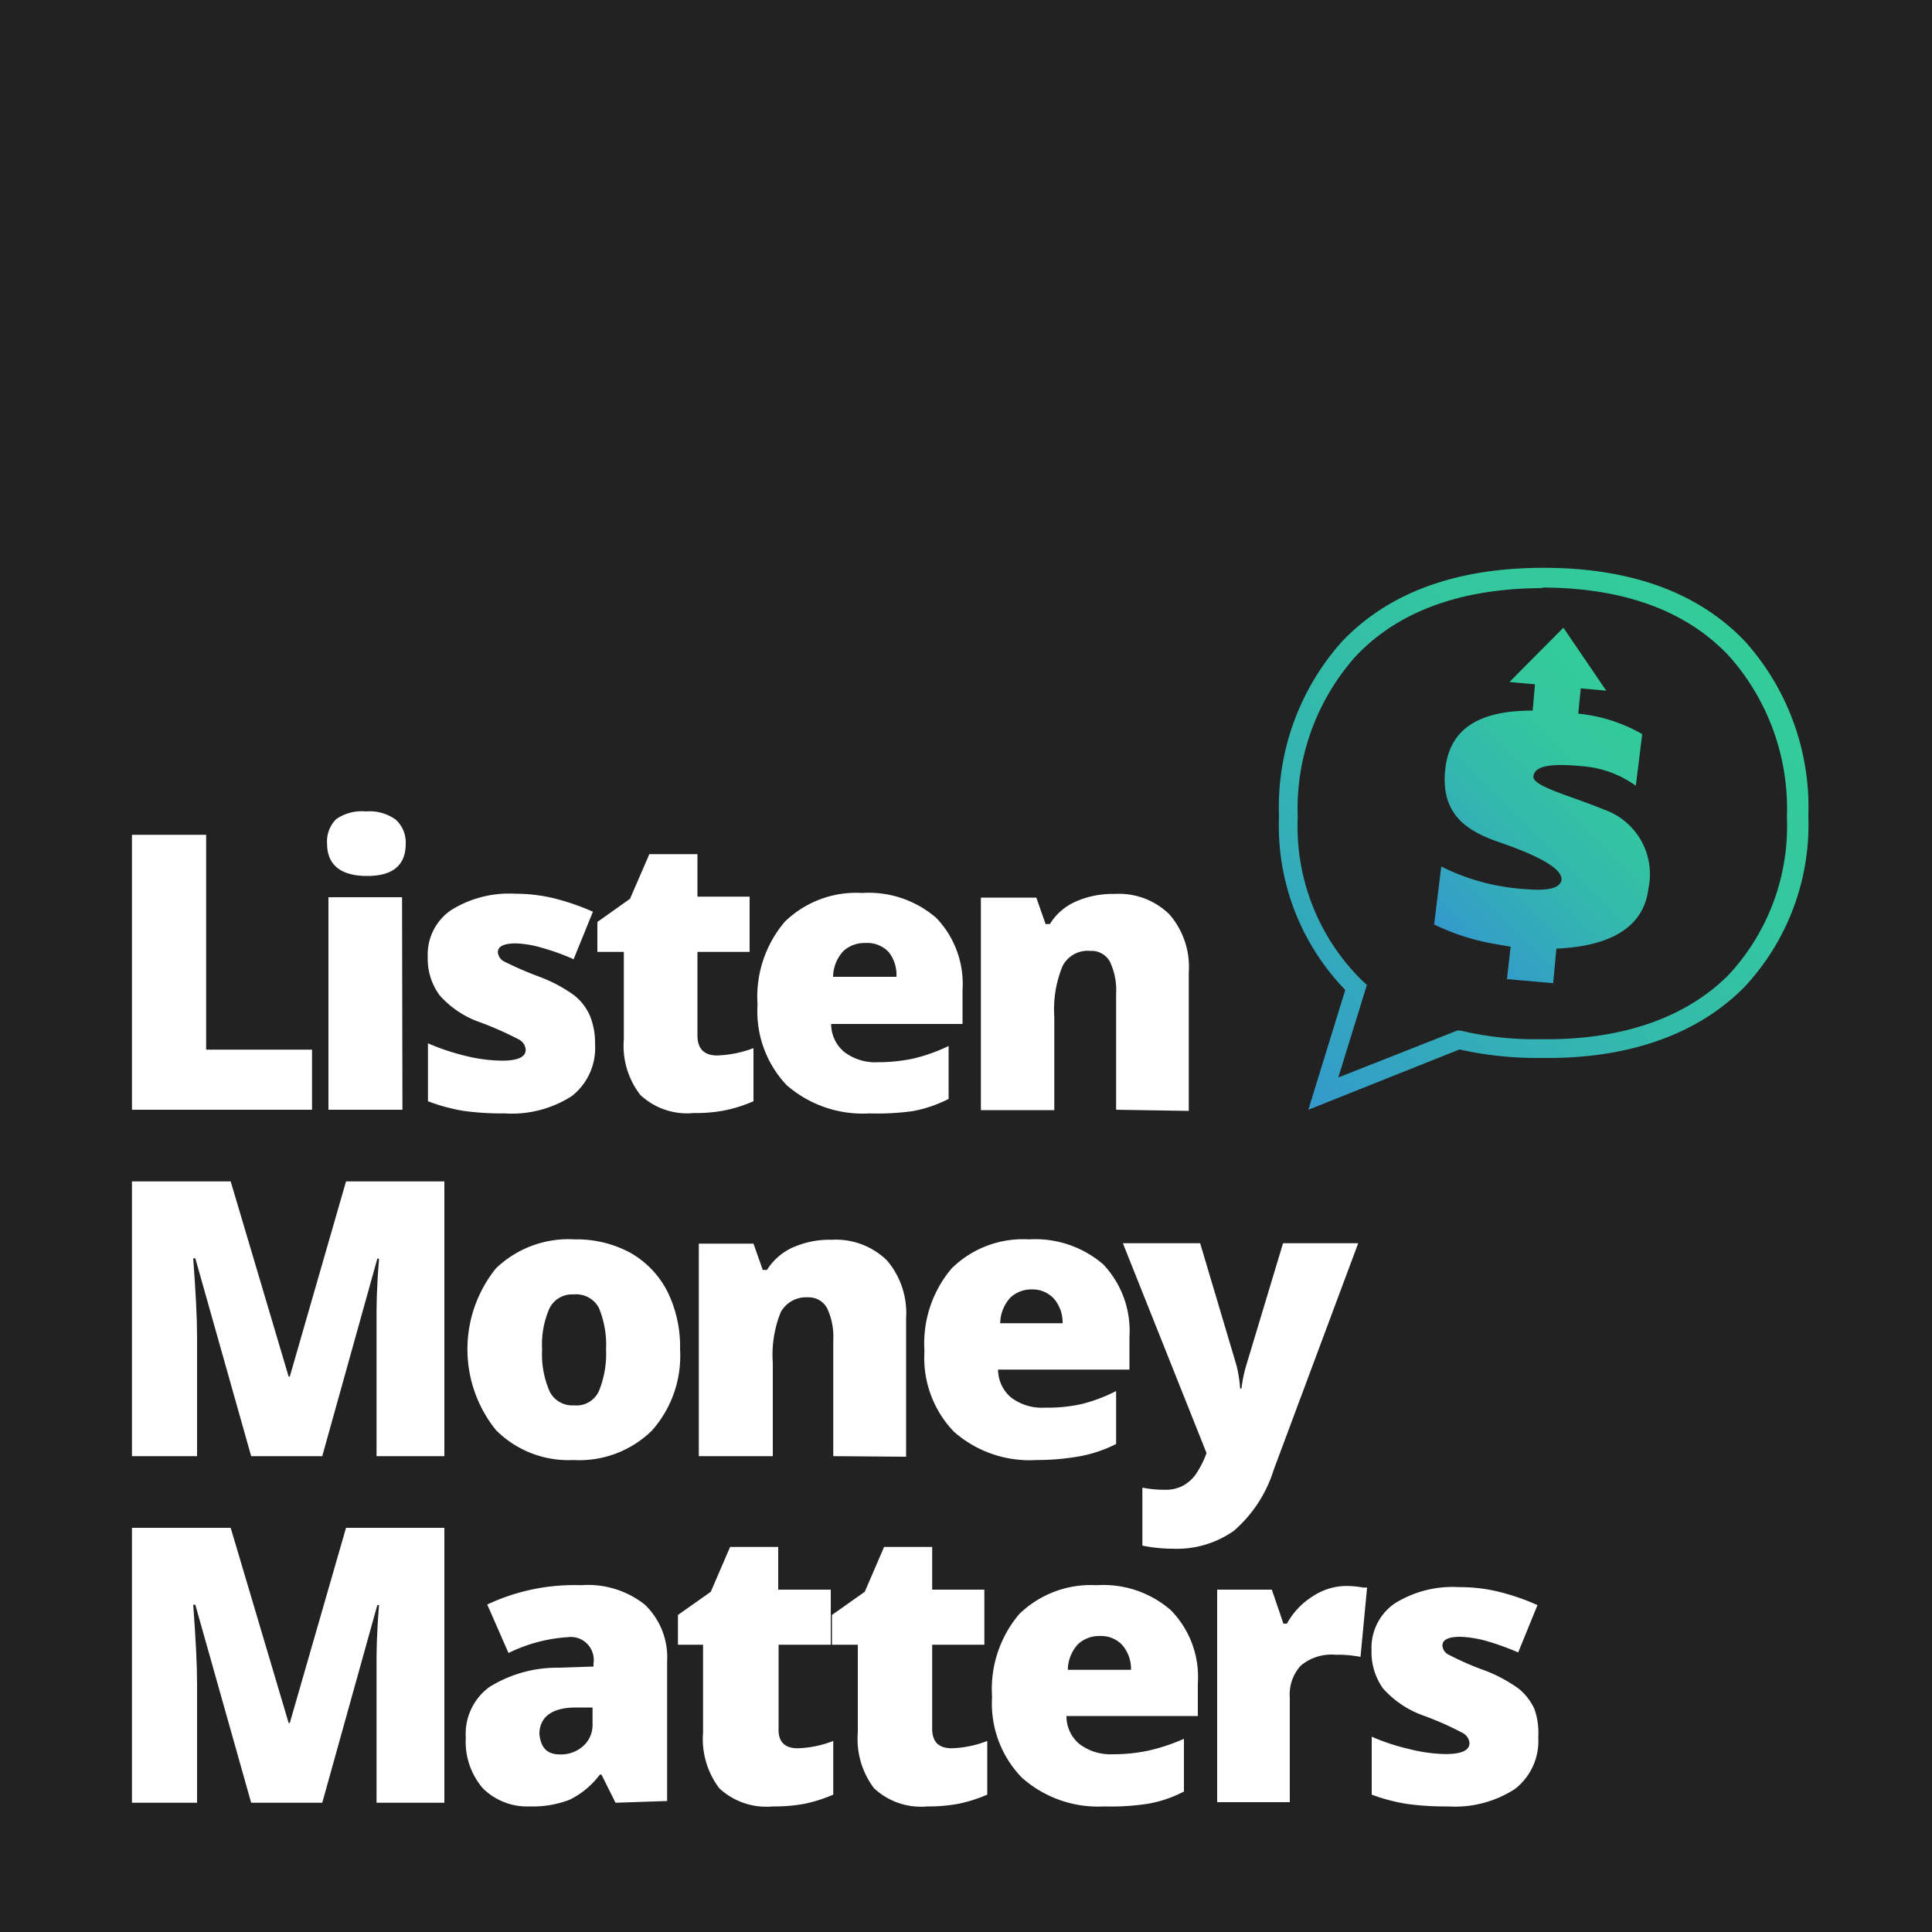 <svg viewBox="0 0 100 100" xmlns="http://www.w3.org/2000/svg" xmlns:xlink="http://www.w3.org/1999/xlink"><linearGradient id="a" gradientUnits="userSpaceOnUse" x1="66.16" x2="89.59" y1="55.88" y2="32.46"><stop offset="0" stop-color="#39c"/><stop offset=".08" stop-color="#33a0c5"/><stop offset=".42" stop-color="#33b8ad"/><stop offset=".74" stop-color="#33c79e"/><stop offset="1" stop-color="#3c9"/></linearGradient><linearGradient id="b" x1="74.64" x2="85.64" xlink:href="#a" y1="48.21" y2="37.2"/><path d="m0 0h100v100h-100z" fill="#222"/><path d="m67.72 57.44 1.91-6.2a12.23 12.23 0 0 1 -3.43-9 12.87 12.87 0 0 1 3.23-9c2.41-2.56 5.93-3.85 10.47-3.85s8.06 1.3 10.46 3.85a12.86 12.86 0 0 1 3.24 9 12.31 12.31 0 0 1 -3.32 8.86c-2.36 2.39-5.86 3.66-10.13 3.66h-.5a18.35 18.35 0 0 1 -4.11-.44zm12.18-27c-4.25 0-7.52 1.19-9.73 3.53a11.87 11.87 0 0 0 -3 8.34 11.18 11.18 0 0 0 3.34 8.45l.24.22-1.48 4.79 6.16-2.43h.15a16.61 16.61 0 0 0 4 .45h.5c4 0 7.25-1.16 9.41-3.35a11.31 11.31 0 0 0 3-8.15 11.89 11.89 0 0 0 -3-8.34c-2.21-2.35-5.48-3.54-9.73-3.54z" fill="url(#a)"/><path d="m85.32 46c-.27 2.24-2.38 3-4.76 3.1l-.17 1.79-2.39-.21.19-1.68-.87-.15a11.67 11.67 0 0 1 -3.09-1l.37-3a11.2 11.2 0 0 0 4.08 1.15c1 .09 2 .12 2.14-.43.13-.83-2.44-1.7-3.28-2-1.65-.57-3-1.46-2.73-3.79s2.14-3 4.52-3l.12-1.36-1.32-.12 2.79-2.81 2.22 3.26-1.32-.12-.13 1.31a8.18 8.18 0 0 1 3.31 1.06l-.33 2.67a5.47 5.47 0 0 0 -2.64-1c-1.27-.12-2.58-.17-2.66.51-.07.52 1.91 1 3.67 1.73a3.54 3.54 0 0 1 2.28 4.09z" fill="url(#b)"/><g fill="#fff"><path d="m6.83 57.44v-14.23h3.84v11.12h5.48v3.11z"/><path d="m16.93 43.67a1.62 1.62 0 0 1 .47-1.27 2.31 2.31 0 0 1 1.54-.4 2.3 2.3 0 0 1 1.55.43 1.59 1.59 0 0 1 .51 1.24c0 1.12-.67 1.67-2 1.67s-2.07-.55-2.07-1.67zm3.9 13.77h-3.83v-11h3.81z"/><path d="m30.8 54.05a3.16 3.16 0 0 1 -1.2 2.68 5.74 5.74 0 0 1 -3.47.9 14.64 14.64 0 0 1 -2.13-.13 9.53 9.53 0 0 1 -1.85-.5v-3a11.61 11.61 0 0 0 1.94.65 8.13 8.13 0 0 0 1.89.25c.82 0 1.23-.19 1.23-.56a.65.65 0 0 0 -.34-.53 17.71 17.71 0 0 0 -2-.89 4.94 4.94 0 0 1 -2.12-1.41 3.19 3.19 0 0 1 -.61-2 2.78 2.78 0 0 1 1.19-2.39 5.67 5.67 0 0 1 3.36-.86 8.33 8.33 0 0 1 2 .24 12.42 12.42 0 0 1 2 .69l-1 2.46a11.21 11.21 0 0 0 -1.6-.58 5.38 5.38 0 0 0 -1.38-.24c-.63 0-.94.15-.94.46a.59.59 0 0 0 .33.48 18.69 18.69 0 0 0 1.88.81 7.59 7.59 0 0 1 1.73.93 2.76 2.76 0 0 1 .83 1.08 3.72 3.72 0 0 1 .26 1.46z"/><path d="m37.12 54.63a5.79 5.79 0 0 0 1.88-.38v2.75a7.32 7.32 0 0 1 -1.47.47 7.79 7.79 0 0 1 -1.63.14 3.53 3.53 0 0 1 -2.76-.94 4.15 4.15 0 0 1 -.85-2.88v-4.52h-1.37v-1.55l1.69-1.2 1-2.31h2.49v2.2h2.7v2.86h-2.7v4.29c-.01.71.33 1.07 1.02 1.07z"/><path d="m45 57.63a6 6 0 0 1 -4.28-1.46 5.55 5.55 0 0 1 -1.51-4.17 6 6 0 0 1 1.41-4.29 5.29 5.29 0 0 1 4-1.49 5.34 5.34 0 0 1 3.85 1.3 4.94 4.94 0 0 1 1.35 3.74v1.74h-6.8a1.88 1.88 0 0 0 .68 1.45 2.64 2.64 0 0 0 1.74.53 8.81 8.81 0 0 0 1.84-.19 8.94 8.94 0 0 0 1.82-.65v2.74a6.91 6.91 0 0 1 -1.84.63 13.61 13.61 0 0 1 -2.26.12zm-.22-8.82a1.6 1.6 0 0 0 -1.13.42 2 2 0 0 0 -.53 1.33h3.28a1.9 1.9 0 0 0 -.4-1.28 1.52 1.52 0 0 0 -1.21-.47z"/><path d="m57.77 57.44v-6a3.43 3.43 0 0 0 -.32-1.66 1.07 1.07 0 0 0 -1-.56 1.46 1.46 0 0 0 -1.45.78 5.87 5.87 0 0 0 -.43 2.63v4.83h-3.8v-11h2.87l.48 1.37h.22a3 3 0 0 1 1.35-1.17 4.73 4.73 0 0 1 2-.39 3.72 3.72 0 0 1 2.84 1.06 4.14 4.14 0 0 1 1 3v7.17z"/><path d="m13 75.37-2.89-10.24h-.11c.13 1.74.2 3.1.2 4.06v6.18h-3.37v-14.22h5.11l3 10.1h.06l2.91-10.1h5.09v14.22h-3.51v-6.23c0-.33 0-.69 0-1.08s0-1.37.13-2.91h-.09l-2.85 10.22z"/><path d="m35.2 69.84a5.82 5.82 0 0 1 -1.46 4.21 5.37 5.37 0 0 1 -4.07 1.52 5.28 5.28 0 0 1 -4-1.55 6.67 6.67 0 0 1 0-8.37 5.42 5.42 0 0 1 4.08-1.5 5.83 5.83 0 0 1 2.87.69 4.82 4.82 0 0 1 1.92 2 6.44 6.44 0 0 1 .66 3zm-7.14 0a4.8 4.8 0 0 0 .38 2.16 1.3 1.3 0 0 0 1.27.74 1.27 1.27 0 0 0 1.29-.74 5.12 5.12 0 0 0 .37-2.16 5 5 0 0 0 -.37-2.14 1.33 1.33 0 0 0 -1.31-.7 1.3 1.3 0 0 0 -1.25.72 4.63 4.63 0 0 0 -.38 2.12z"/><path d="m43.13 75.37v-6a3.46 3.46 0 0 0 -.32-1.66 1.08 1.08 0 0 0 -1-.56 1.49 1.49 0 0 0 -1.4.77 5.92 5.92 0 0 0 -.41 2.63v4.82h-3.83v-11h2.83l.48 1.36h.22a3.07 3.07 0 0 1 1.35-1.17 4.73 4.73 0 0 1 2-.39 3.79 3.79 0 0 1 2.85 1.06 4.19 4.19 0 0 1 1 3v7.17z"/><path d="m53.65 75.57a5.91 5.91 0 0 1 -4.28-1.47 5.51 5.51 0 0 1 -1.52-4.17 6 6 0 0 1 1.41-4.28 5.26 5.26 0 0 1 4-1.5 5.39 5.39 0 0 1 3.85 1.3 5 5 0 0 1 1.35 3.74v1.7h-6.8a1.9 1.9 0 0 0 .68 1.45 2.64 2.64 0 0 0 1.74.52 8.19 8.19 0 0 0 1.92-.19 8.37 8.37 0 0 0 1.77-.67v2.74a6.86 6.86 0 0 1 -1.85.63 12.35 12.35 0 0 1 -2.27.2zm-.23-8.83a1.59 1.59 0 0 0 -1.12.42 2 2 0 0 0 -.53 1.33h3.23a1.87 1.87 0 0 0 -.45-1.27 1.5 1.5 0 0 0 -1.13-.48z"/><path d="m58.12 64.35h4l1.88 6.32a6.87 6.87 0 0 1 .19 1.2h.07a6.8 6.8 0 0 1 .24-1.18l1.91-6.34h3.89l-4.37 11.72a6.91 6.91 0 0 1 -2.06 3.16 5.12 5.12 0 0 1 -3.19.93 7.66 7.66 0 0 1 -1.55-.16v-3a5.82 5.82 0 0 0 1.17.11 1.91 1.91 0 0 0 .89-.19 2 2 0 0 0 .66-.55 4.83 4.83 0 0 0 .6-1.16z"/><path d="m13 93.31-2.89-10.25h-.11c.13 1.75.2 3.1.2 4.07v6.18h-3.37v-14.23h5.11l3 10.1h.06l2.91-10.1h5.09v14.23h-3.51v-6.24c0-.33 0-.69 0-1.08s0-1.37.13-2.91h-.09l-2.85 10.23z"/><path d="m31.86 93.31-.73-1.46h-.08a4.32 4.32 0 0 1 -1.56 1.3 5.25 5.25 0 0 1 -2.07.35 3.26 3.26 0 0 1 -2.42-.93 3.69 3.69 0 0 1 -.89-2.63 3 3 0 0 1 1.22-2.62 6.64 6.64 0 0 1 3.55-1l1.84-.06v-.16a1.19 1.19 0 0 0 -1.34-1.36 8.09 8.09 0 0 0 -3.06.82l-1.1-2.51a10.56 10.56 0 0 1 4.86-1 4.74 4.74 0 0 1 3.29 1 3.77 3.77 0 0 1 1.16 2.94v7.23zm-2.86-2.5a1.72 1.72 0 0 0 1.18-.43 1.46 1.46 0 0 0 .49-1.14v-.86h-.87c-1.25 0-1.88.51-1.88 1.38.08.72.4 1.05 1.08 1.05z"/><path d="m41.29 90.49a5.48 5.48 0 0 0 1.84-.38v2.78a7.78 7.78 0 0 1 -1.47.47 8.5 8.5 0 0 1 -1.66.14 3.57 3.57 0 0 1 -2.77-.94 4.22 4.22 0 0 1 -.84-2.88v-4.55h-1.3v-1.54l1.7-1.2 1-2.32h2.49v2.21h2.72v2.85h-2.7v4.29c-.04.72.3 1.07.99 1.07z"/><path d="m49.26 90.49a5.48 5.48 0 0 0 1.84-.38v2.78a7.78 7.78 0 0 1 -1.47.47 8.53 8.53 0 0 1 -1.63.14 3.56 3.56 0 0 1 -2.76-.94 4.22 4.22 0 0 1 -.84-2.88v-4.55h-1.34v-1.54l1.7-1.2 1-2.32h2.49v2.21h2.7v2.85h-2.7v4.29c-.02.72.32 1.07 1.01 1.07z"/><path d="m57.15 93.5a5.93 5.93 0 0 1 -4.27-1.5 5.51 5.51 0 0 1 -1.53-4.17 6 6 0 0 1 1.41-4.29 5.31 5.31 0 0 1 4-1.49 5.32 5.32 0 0 1 3.85 1.3 4.94 4.94 0 0 1 1.39 3.78v1.69h-6.8a1.87 1.87 0 0 0 .67 1.45 2.68 2.68 0 0 0 1.74.53 8.74 8.74 0 0 0 1.84-.19 9.91 9.91 0 0 0 1.83-.61v2.73a6.43 6.43 0 0 1 -1.85.63 12.54 12.54 0 0 1 -2.28.14zm-.22-8.82a1.61 1.61 0 0 0 -1.13.42 2 2 0 0 0 -.53 1.33h3.27a1.88 1.88 0 0 0 -.45-1.28 1.49 1.49 0 0 0 -1.16-.47z"/><path d="m69.61 82.09a4.77 4.77 0 0 1 .94.08h.21l-.34 3.59a6.1 6.1 0 0 0 -1.29-.11 2.47 2.47 0 0 0 -1.81.57 2.21 2.21 0 0 0 -.56 1.64v5.42h-3.76v-11h2.83l.6 1.76h.18a3.83 3.83 0 0 1 1.33-1.41 3.19 3.19 0 0 1 1.67-.54z"/><path d="m79.62 89.92a3.14 3.14 0 0 1 -1.21 2.68 5.71 5.71 0 0 1 -3.46.9 14.64 14.64 0 0 1 -2.13-.13 9.53 9.53 0 0 1 -1.82-.48v-3a10.76 10.76 0 0 0 1.94.64 8.11 8.11 0 0 0 1.88.26c.83 0 1.24-.19 1.24-.57a.65.65 0 0 0 -.35-.52 16 16 0 0 0 -2-.89 5.09 5.09 0 0 1 -2.12-1.41 3.24 3.24 0 0 1 -.6-2 2.79 2.79 0 0 1 1.19-2.4 5.66 5.66 0 0 1 3.35-.85 8.41 8.41 0 0 1 2.05.24 11.81 11.81 0 0 1 2 .69l-1 2.45a13.16 13.16 0 0 0 -1.6-.58 5.75 5.75 0 0 0 -1.39-.23q-.93 0-.93.45a.56.56 0 0 0 .33.48 15 15 0 0 0 1.88.82 7.59 7.59 0 0 1 1.73.93 2.88 2.88 0 0 1 .83 1.08 3.72 3.72 0 0 1 .19 1.44z"/></g></svg>
